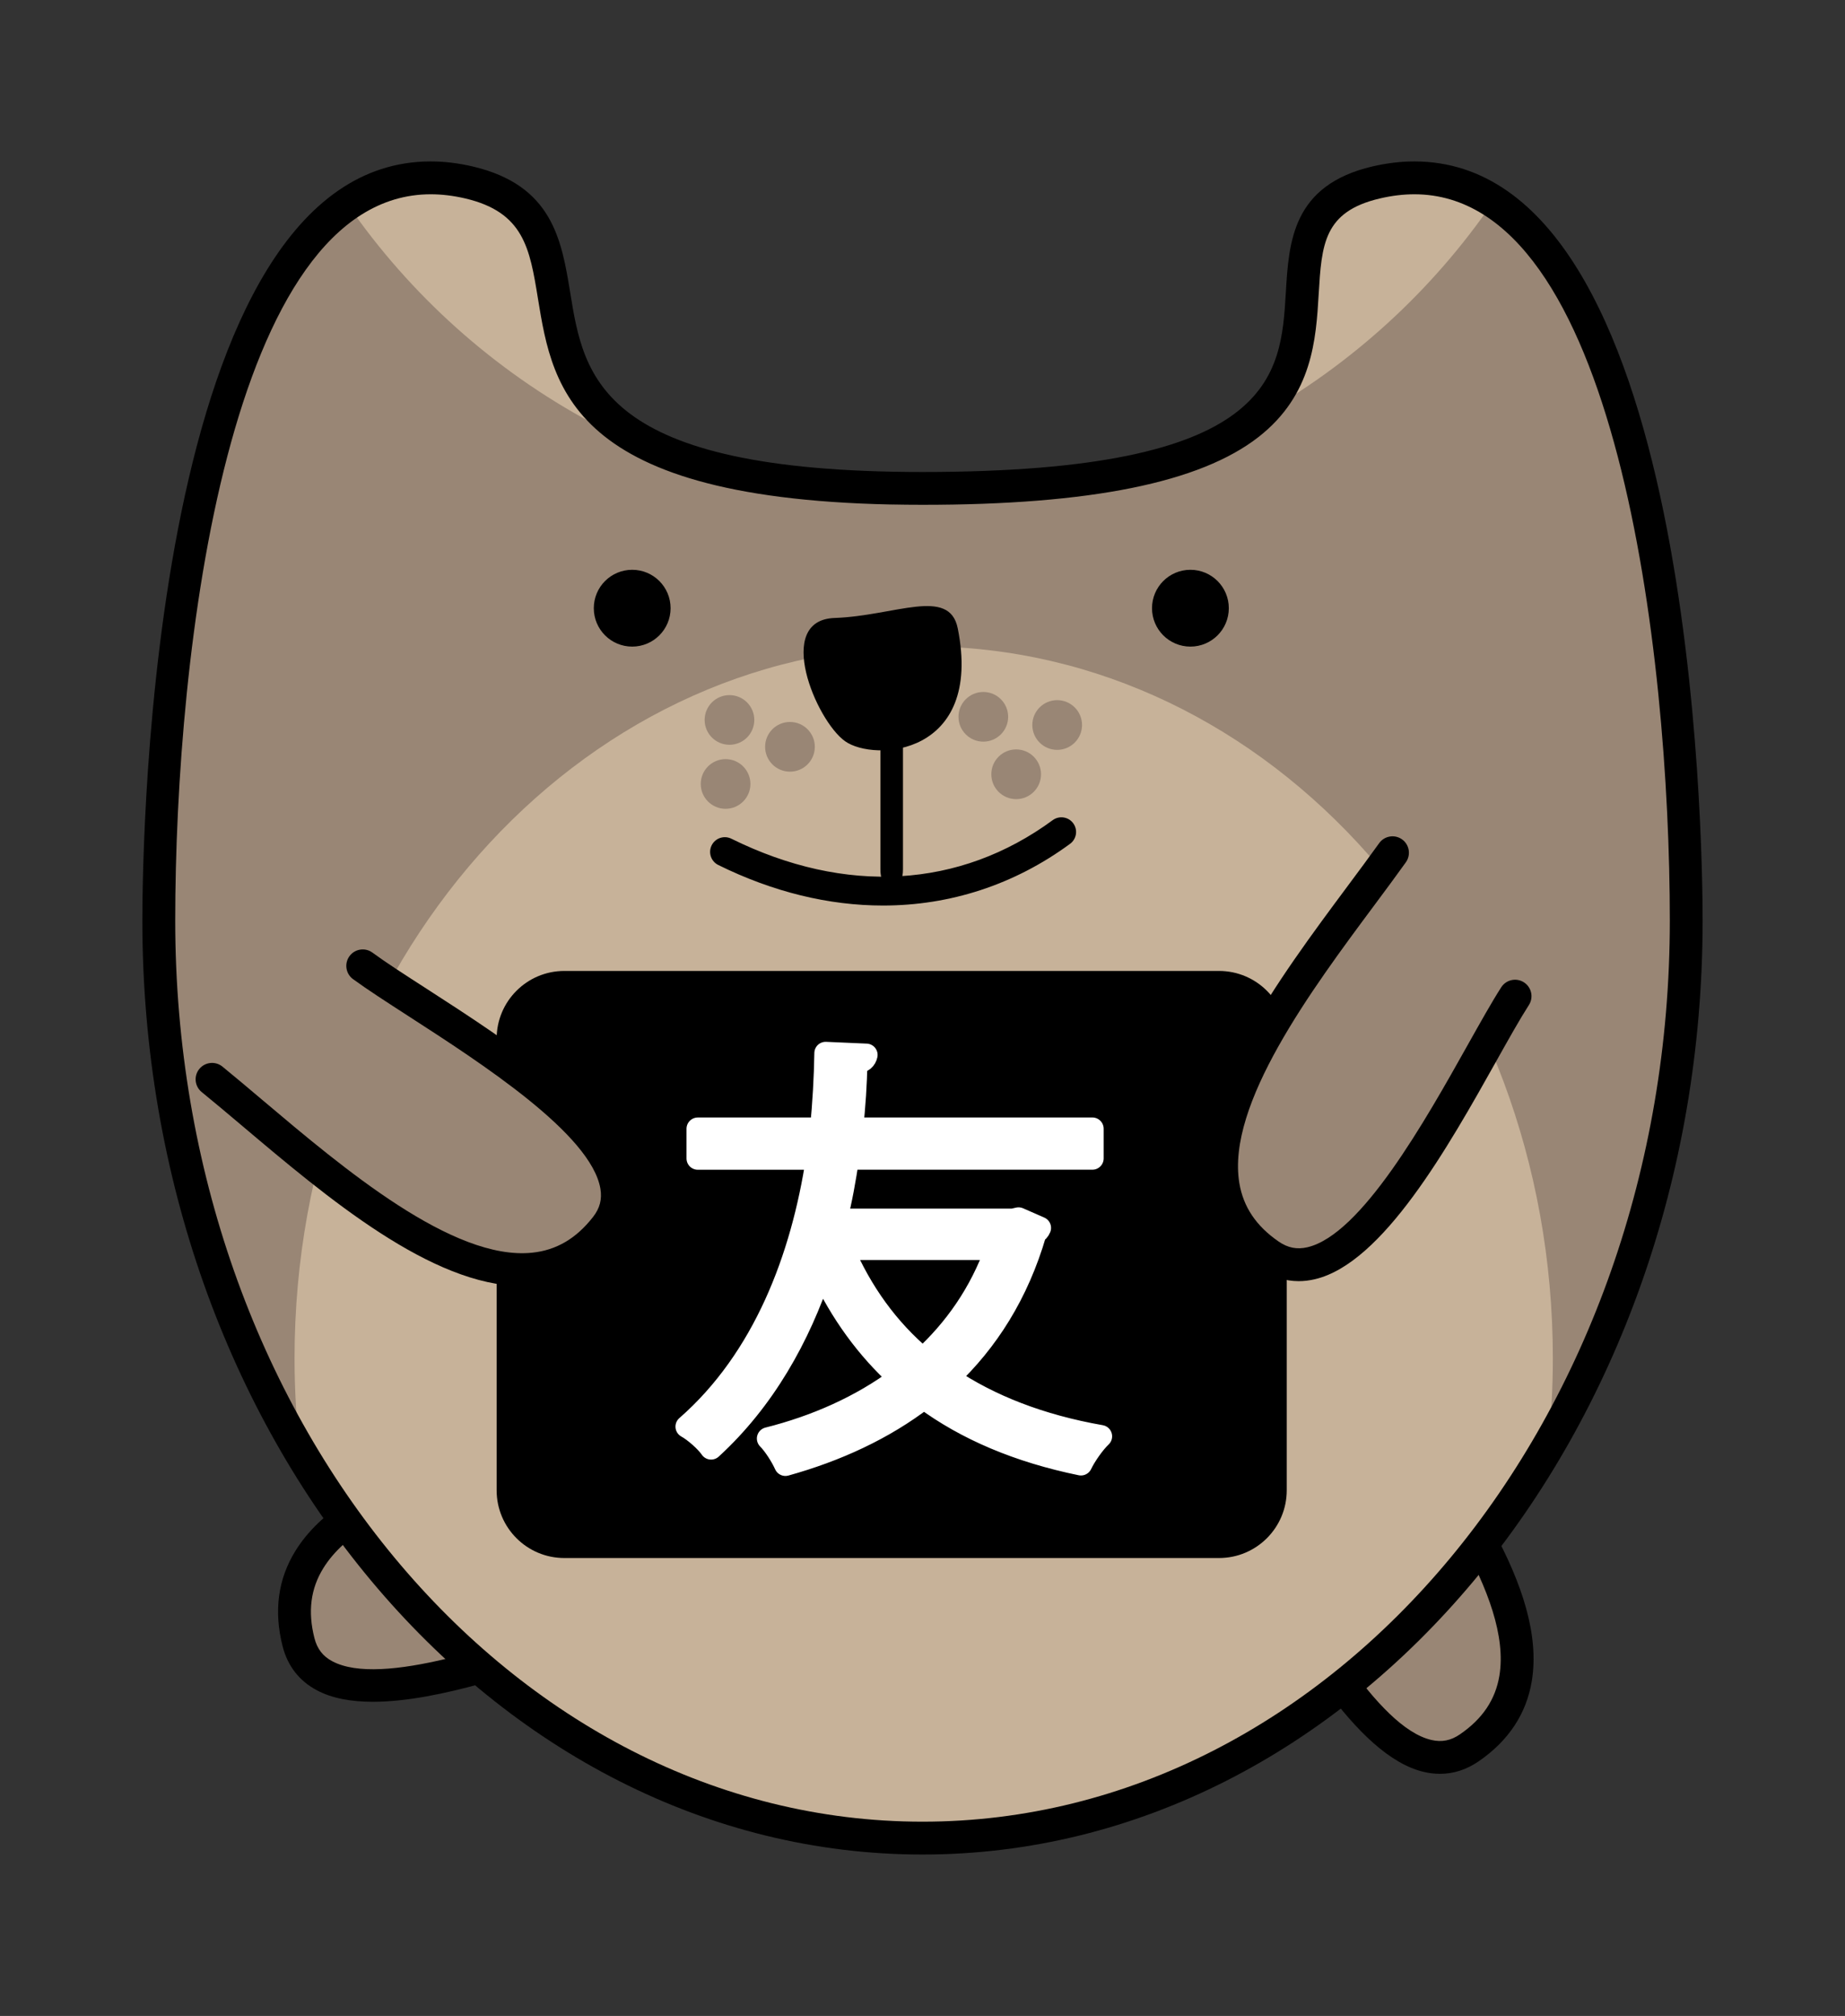 <?xml version="1.0" encoding="utf-8"?>
<!-- Generator: Adobe Illustrator 15.0.0, SVG Export Plug-In . SVG Version: 6.00 Build 0)  -->
<!DOCTYPE svg PUBLIC "-//W3C//DTD SVG 1.1//EN" "http://www.w3.org/Graphics/SVG/1.1/DTD/svg11.dtd">
<svg version="1.1" id="Ebene_1" xmlns="http://www.w3.org/2000/svg" xmlns:xlink="http://www.w3.org/1999/xlink" x="0px" y="0px"
	 width="81.73px" height="89.28px" viewBox="0 0 81.73 89.28" enable-background="new 0 0 81.73 89.28" xml:space="preserve">
<rect x="0" y="0" width="81.73" height="89.28" fill="#333333" stroke="none"/>
<g>
	<g>
		<path fill="#998675" d="M59.634,59.584c3.637,5.092,11.274,13.819,5.455,17.819c-3.895,2.679-8.675-8.024-10.884-11.468"/>
		<path d="M63.79,78.557c-0.234,0-0.473-0.027-0.714-0.084c-3.016-0.701-5.919-5.879-8.04-9.66
			c-0.562-1.002-1.046-1.865-1.443-2.484c-0.217-0.337-0.118-0.787,0.22-1.004c0.34-0.217,0.789-0.119,1.006,0.219
			c0.419,0.654,0.914,1.537,1.486,2.558c1.877,3.345,4.711,8.399,7.101,8.955c0.463,0.108,0.866,0.028,1.271-0.252
			c0.997-0.685,1.566-1.532,1.743-2.591c0.578-3.484-3.211-8.58-5.978-12.301c-0.503-0.675-0.978-1.314-1.399-1.904
			c-0.233-0.327-0.158-0.781,0.168-1.015c0.327-0.233,0.782-0.158,1.016,0.169c0.417,0.584,0.887,1.215,1.383,1.883
			c3.085,4.148,6.925,9.312,6.245,13.406c-0.241,1.449-1.032,2.644-2.353,3.551C64.964,78.372,64.391,78.557,63.79,78.557z"/>
	</g>
	<g>
		<path fill="#998675" d="M29.066,62.914c-6.09,1.434-17.585,2.968-15.844,9.811c1.166,4.581,11.814-0.32,15.743-1.456"/>
		<path d="M16.519,75.366c-0.96,0-1.81-0.15-2.486-0.511c-0.782-0.418-1.292-1.074-1.515-1.952c-0.396-1.554-0.204-2.974,0.57-4.222
			c2.186-3.527,8.476-4.883,13.531-5.971c0.813-0.175,1.583-0.341,2.281-0.506c0.387-0.09,0.782,0.15,0.874,0.543
			c0.093,0.391-0.15,0.781-0.541,0.873c-0.706,0.167-1.485,0.334-2.308,0.512c-4.533,0.977-10.741,2.312-12.601,5.314
			c-0.565,0.912-0.694,1.926-0.396,3.098c0.122,0.479,0.373,0.805,0.791,1.027c2.165,1.156,7.627-0.777,11.242-2.059
			c1.104-0.391,2.057-0.729,2.803-0.943c0.384-0.111,0.789,0.111,0.901,0.497c0.111,0.386-0.111,0.788-0.498,0.899
			c-0.704,0.205-1.638,0.535-2.72,0.918C23.371,73.975,19.439,75.366,16.519,75.366z"/>
	</g>
	<g>
		<path fill="#998675" d="M60.958,8.08c-8.344,1.954,5.463,13.549-20.093,13.549c-23.628,0-11.75-11.596-20.094-13.549
			C9.92,5.539,7.034,27.366,7.034,40.771c0,22.44,15.146,40.634,33.832,40.634c18.684,0,33.831-18.193,33.831-40.634
			C74.696,27.367,71.81,5.538,60.958,8.08z"/>
	</g>
	<g>
		<path fill="#C7B299" d="M40.919,28.627c-15.393,0-27.871,14.115-27.871,31.525c0,1.412,0.083,2.803,0.243,4.166
			c6.132,10.341,16.197,17.086,27.574,17.086c11.46,0,21.587-6.846,27.707-17.316c0.142-1.29,0.216-2.604,0.216-3.936
			C68.788,42.742,56.311,28.627,40.919,28.627z"/>
	</g>
	<g>
		<circle cx="28.005" cy="26.935" r="1.701"/>
	</g>
	<g>
		<circle cx="52.733" cy="26.935" r="1.701"/>
	</g>
	<g>
		<path d="M42.427,27.83c1.129,5.645-3.7,5.92-4.994,4.995c-1.295-0.925-3.145-5.365-0.463-5.457
			C39.652,27.275,42.058,25.98,42.427,27.83z"/>
	</g>
	<g>
		<path d="M39.5,39.221c-0.401,0-0.5-0.326-0.5-0.728v-7.637c0-0.401,0.099-0.728,0.5-0.728c0.402,0,0.5,0.326,0.5,0.728v7.637
			C40,38.895,39.902,39.221,39.5,39.221z"/>
	</g>
	<g>
		<circle fill="#998675" cx="43.559" cy="31.745" r="1.1"/>
	</g>
	<g>
		<circle fill="#998675" cx="46.831" cy="32.108" r="1.101"/>
	</g>
	<g>
		<circle fill="#998675" cx="45.014" cy="34.29" r="1.101"/>
	</g>
	<g>
		<circle fill="#998675" cx="34.994" cy="33.074" r="1.101"/>
	</g>
	<g>
		<circle fill="#998675" cx="32.142" cy="34.719" r="1.1"/>
	</g>
	<g>
		<circle fill="#998675" cx="32.314" cy="31.884" r="1.1"/>
	</g>
	<g>
		<g>
			<path fill="#C7B299" d="M50.244,20.85c-2.312,0.492-5.356,0.779-9.379,0.779c-23.628,0-11.75-11.596-20.094-13.549
				c-2.068-0.484-3.845-0.082-5.37,0.977c5.553,8.033,14.824,13.3,25.328,13.3C44.052,22.356,47.247,21.824,50.244,20.85z"/>
		</g>
		<g>
			<path fill="#C7B299" d="M66.145,8.934c-1.483-0.965-3.201-1.319-5.187-0.854c-5.55,1.299-1.304,6.862-5.354,10.443
				C59.822,16.19,63.435,12.896,66.145,8.934z"/>
		</g>
	</g>
	<g>
		<path d="M40.865,82.131c-19.056,0-34.559-18.555-34.559-41.36c0-3.441,0.358-33.622,12.773-33.622
			c0.602,0,1.226,0.075,1.858,0.223c3.546,0.831,3.942,3.261,4.326,5.611c0.605,3.712,1.292,7.92,15.602,7.92
			c15.62,0,15.873-4.229,16.096-7.961c0.132-2.222,0.283-4.739,3.832-5.57c0.631-0.147,1.256-0.223,1.858-0.223
			c12.413,0,12.772,30.181,12.772,33.622C75.424,63.576,59.921,82.131,40.865,82.131z M19.08,8.604
			c-8.935,0-11.318,20.22-11.318,32.167c0,22.004,14.85,39.905,33.104,39.905c18.254,0,33.104-17.901,33.104-39.905
			c0-11.947-2.385-32.167-11.317-32.167c-0.491,0-1.005,0.062-1.527,0.185c-2.493,0.583-2.579,2.038-2.711,4.24
			c-0.118,1.982-0.267,4.451-2.663,6.323c-2.588,2.022-7.456,3.005-14.885,3.005c-15.547,0-16.374-5.067-17.038-9.14
			c-0.361-2.218-0.623-3.82-3.221-4.429C20.083,8.665,19.569,8.604,19.08,8.604z"/>
	</g>
	<g>
		<path d="M39.115,40.103c-2.395,0-4.869-0.596-7.296-1.795c-0.322-0.158-0.454-0.548-0.294-0.87
			c0.159-0.321,0.548-0.454,0.871-0.295c5.06,2.499,10.116,2.207,14.238-0.822c0.291-0.212,0.697-0.148,0.908,0.14
			c0.213,0.289,0.15,0.695-0.139,0.908C44.931,39.186,42.085,40.103,39.115,40.103z"/>
	</g>
	<path d="M57,66c0,1.657-1.343,3-3,3H25c-1.657,0-3-1.343-3-3V46c0-1.657,1.343-3,3-3h29c1.657,0,3,1.343,3,3V66z"/>
	<g>
		<path fill="#998675" d="M9.393,47.799c4.856,3.945,13.094,12.107,17.447,6.548c2.914-3.722-7.473-9.155-10.771-11.572"/>
		<path d="M23.125,56.954c-3.999,0-8.636-3.917-12.397-7.094c-0.636-0.536-1.237-1.044-1.794-1.497
			c-0.311-0.253-0.359-0.711-0.105-1.022s0.712-0.358,1.023-0.106c0.563,0.459,1.172,0.973,1.814,1.516
			c3.542,2.991,8.397,7.09,11.906,6.727c1.068-0.109,1.95-0.625,2.695-1.578c0.304-0.388,0.408-0.786,0.33-1.254
			c-0.408-2.42-5.277-5.562-8.499-7.642c-0.983-0.635-1.833-1.183-2.46-1.642c-0.324-0.237-0.394-0.692-0.157-1.017
			c0.238-0.324,0.693-0.395,1.017-0.157c0.592,0.435,1.424,0.972,2.39,1.594c3.642,2.351,8.63,5.569,9.144,8.623
			c0.147,0.873-0.061,1.678-0.619,2.391c-0.988,1.263-2.23,1.979-3.692,2.129C23.525,56.945,23.325,56.954,23.125,56.954z"/>
	</g>
	<g>
		<path fill="#998675" d="M61.686,37.766c-3.637,5.092-11.273,13.818-5.455,17.818c3.896,2.679,8.677-8.024,10.884-11.466"/>
		<path d="M57.53,56.738c-0.602,0-1.175-0.186-1.712-0.555c-1.32-0.908-2.112-2.104-2.353-3.552
			c-0.68-4.094,3.16-9.257,6.245-13.406c0.496-0.667,0.966-1.299,1.383-1.882c0.233-0.327,0.688-0.403,1.015-0.17
			c0.327,0.233,0.402,0.688,0.169,1.015c-0.423,0.591-0.896,1.23-1.399,1.905c-2.767,3.721-6.556,8.816-5.978,12.3
			c0.177,1.059,0.746,1.906,1.743,2.592c0.405,0.279,0.81,0.359,1.271,0.252c2.39-0.557,5.226-5.61,7.101-8.956
			c0.573-1.021,1.067-1.903,1.486-2.556c0.217-0.339,0.666-0.438,1.006-0.221c0.338,0.218,0.437,0.667,0.22,1.006
			c-0.397,0.617-0.882,1.481-1.443,2.482c-2.12,3.781-5.024,8.959-8.04,9.661C58.002,56.71,57.764,56.738,57.53,56.738z"/>
	</g>
	<g>
		<path fill="#FFFFFF" stroke="#FFFFFF" stroke-linecap="round" stroke-linejoin="round" stroke-miterlimit="10" d="M45.12,53.969
			l0.94,0.412c-0.039,0.098-0.116,0.176-0.196,0.215c-0.784,2.704-2.135,4.801-3.86,6.428c1.822,1.234,4.077,2.116,6.761,2.586
			c-0.313,0.295-0.705,0.863-0.881,1.234c-2.764-0.567-5.077-1.547-6.957-2.938c-1.783,1.372-3.88,2.332-6.134,2.959
			c-0.157-0.353-0.49-0.882-0.765-1.157c2.098-0.527,4.116-1.41,5.819-2.684c-1.43-1.293-2.586-2.881-3.468-4.762
			c-0.98,2.959-2.547,5.741-4.879,7.878c-0.215-0.314-0.725-0.765-1.078-0.96c3.43-2.999,5.114-7.486,5.781-11.876h-5.292V49.99
			h5.467c0.118-1.137,0.177-2.273,0.196-3.351l1.802,0.079c-0.038,0.176-0.155,0.312-0.45,0.333c-0.02,0.94-0.078,1.92-0.195,2.938
			h10.659v1.313H37.556c-0.137,0.901-0.294,1.822-0.529,2.724h7.839L45.12,53.969z M37.32,55.301c0.824,1.92,1.999,3.566,3.566,4.88
			c1.411-1.293,2.549-2.9,3.254-4.88H37.32z"/>
	</g>
</g>
</svg>
